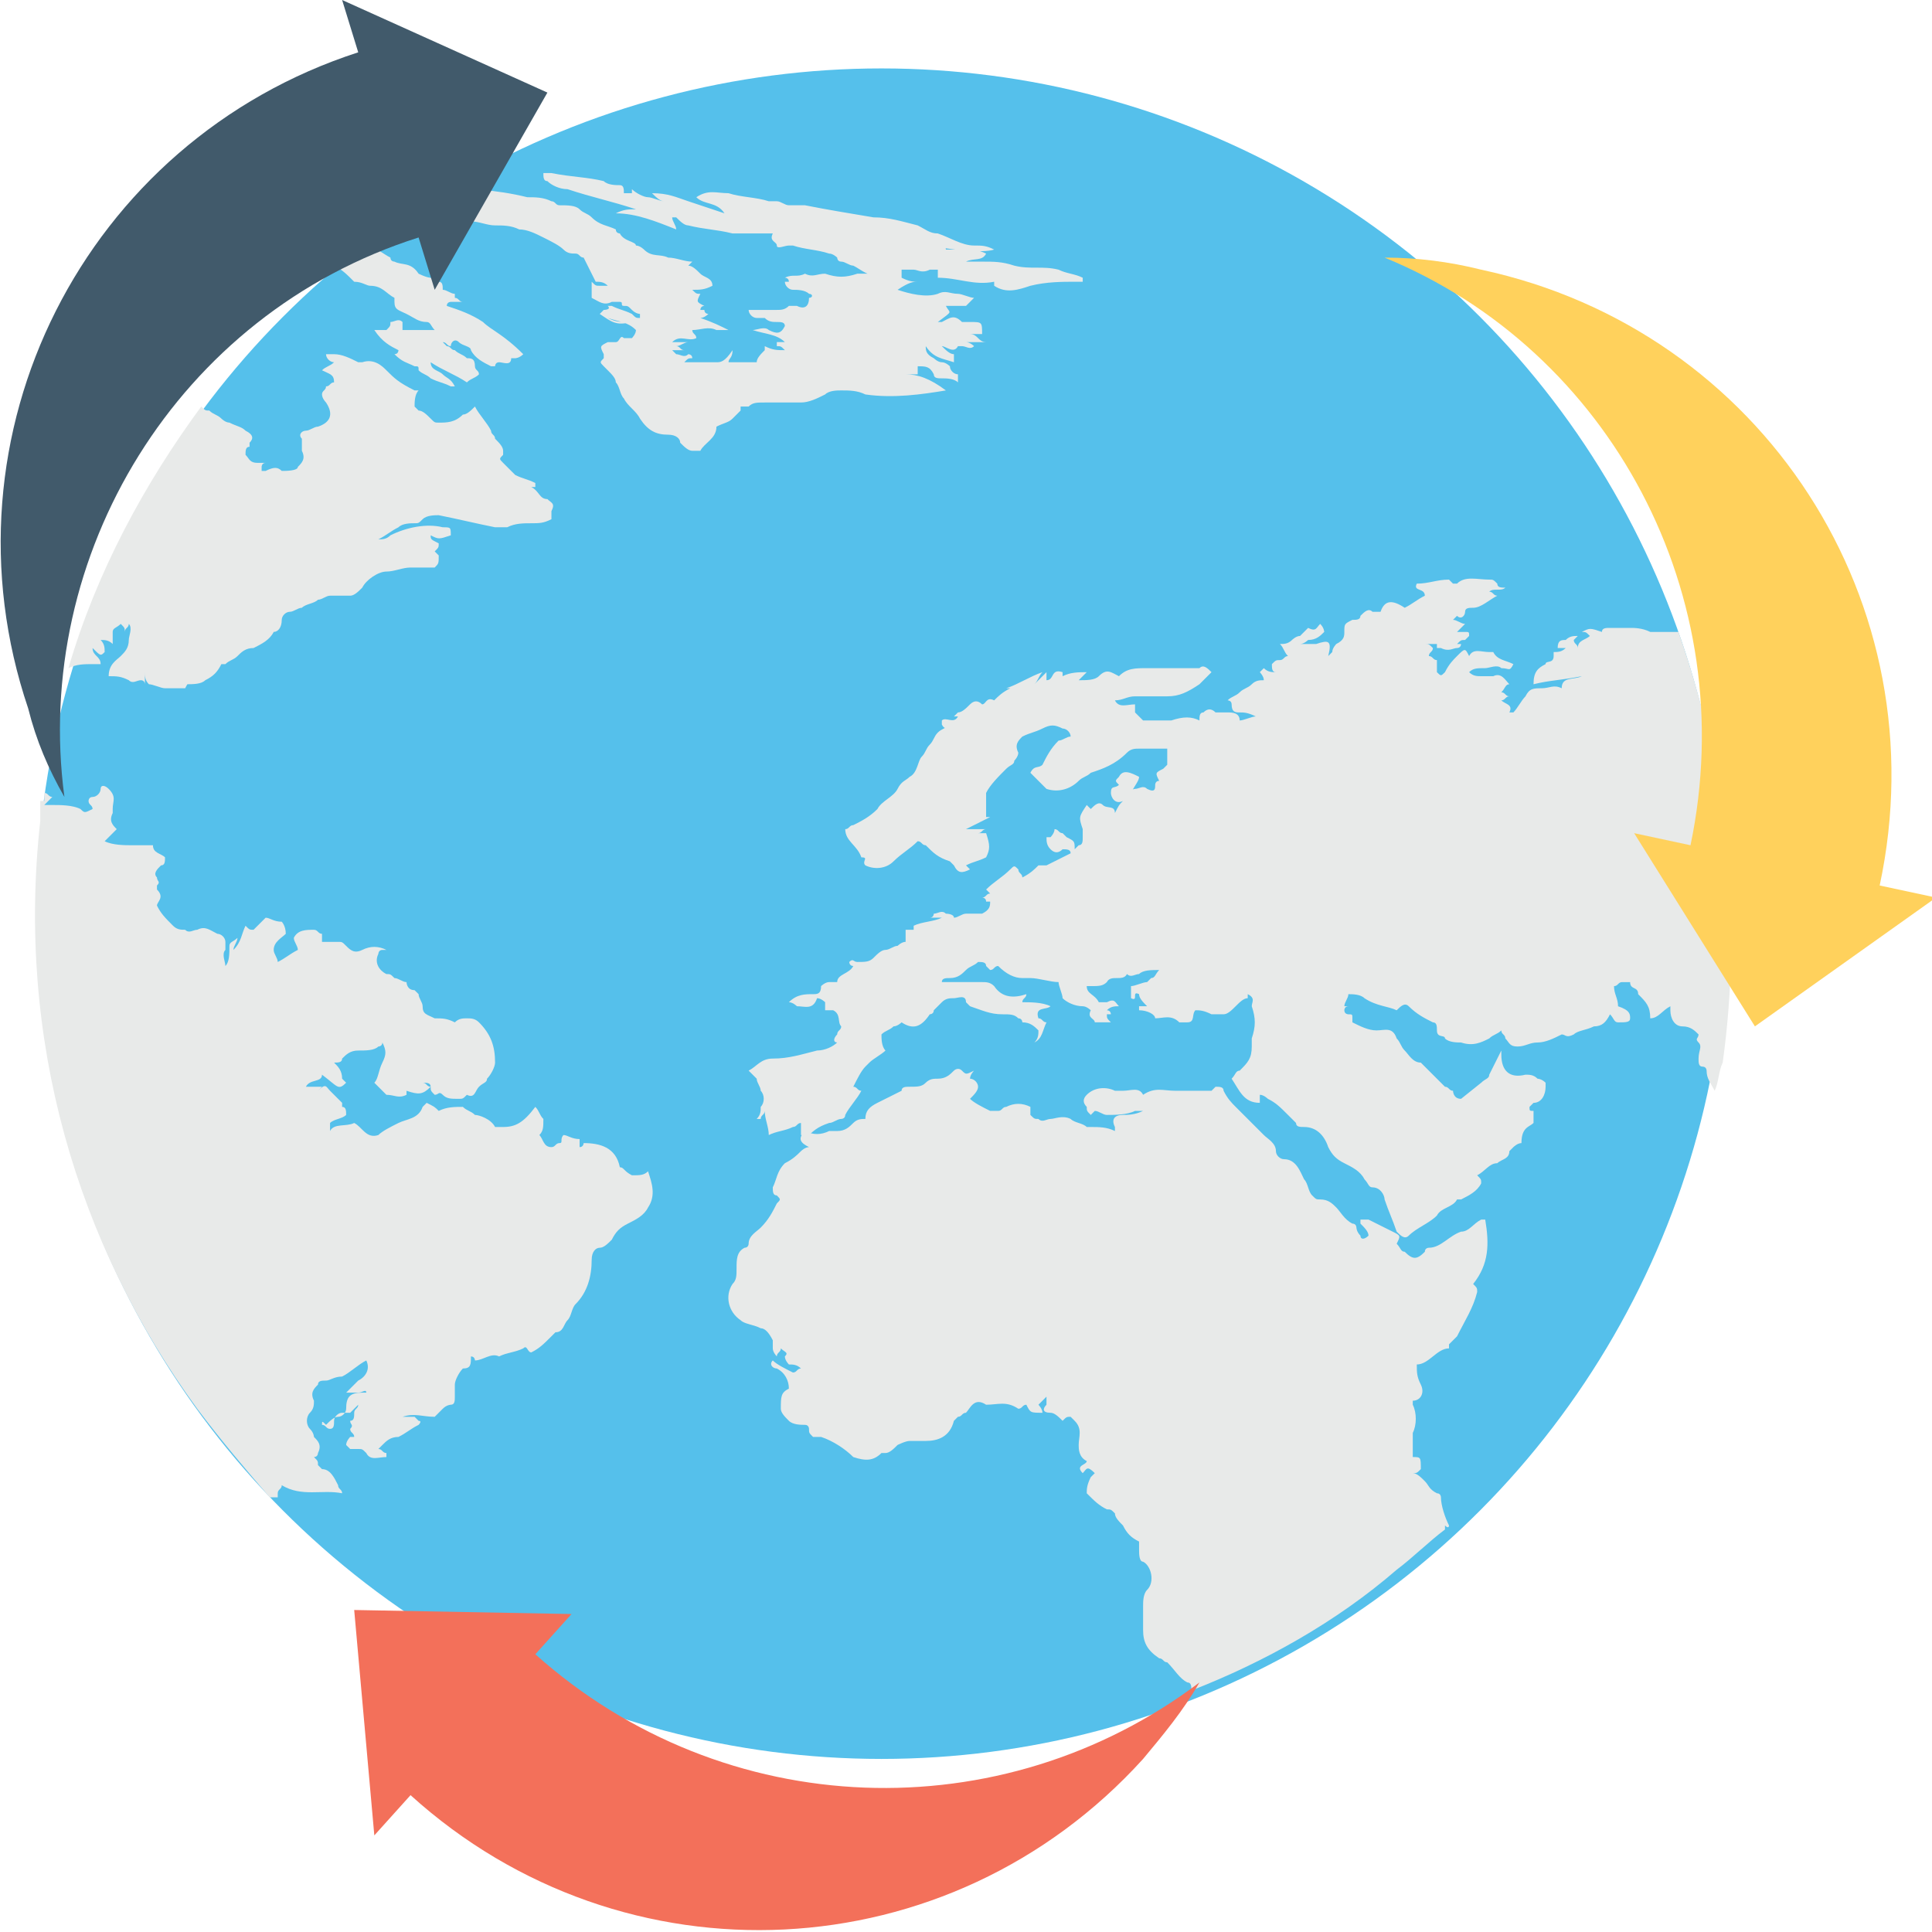 <?xml version="1.0" encoding="utf-8"?>
<!-- Generator: Adobe Illustrator 18.0.0, SVG Export Plug-In . SVG Version: 6.00 Build 0)  -->
<!DOCTYPE svg PUBLIC "-//W3C//DTD SVG 1.1//EN" "http://www.w3.org/Graphics/SVG/1.1/DTD/svg11.dtd">
<svg version="1.1" id="Layer_1" xmlns="http://www.w3.org/2000/svg" xmlns:xlink="http://www.w3.org/1999/xlink" x="0px" y="0px"
	 viewBox="0 0 48 48" enable-background="new 0 0 48 48" xml:space="preserve">
<g>
	<polygon fill="#8AD7F8" points="12.4,17.8 12.4,17.8 12.4,17.8 	"/>
	<polygon fill="#8AD7F8" points="13.2,27.7 13.2,27.7 13.2,27.7 	"/>
	<path fill="#E8EAE9" d="M32.1,15.1c0,0,0.1,0,0.1,0c0.1,0,0.2-0.1,0.2-0.1c0.1-0.1,0.1,0,0.1,0c-0.1,0.1-0.3,0.1-0.4,0.2
		c-0.1,0-0.1,0.1-0.2,0.1c0,0-0.1,0.1-0.1,0.2c0.1,0,0.1,0,0.2,0c0.2,0,0.4-0.1,0.6,0c0.1,0,0.1,0,0.1-0.1c-0.1,0-0.2,0-0.3-0.1
		c0,0,0,0,0.1,0c0.1,0,0.2,0,0.3,0c0,0,0,0,0.1,0c0.1,0,0.2-0.1,0.3-0.1c0,0,0-0.1,0-0.2c0,0,0.1-0.1,0.2-0.1c0,0-0.1,0.1-0.1,0.1
		c0.1,0.1,0.3,0,0.3-0.1c0,0-0.1,0-0.2,0c0.2,0,0.3,0,0.4-0.1c0-0.2,0.1-0.2,0.3-0.1c0,0.1-0.1,0-0.1,0.1c0.1,0,0.2,0,0.2-0.1
		c0.1,0,0.2-0.1,0.2-0.1c0,0,0.1-0.1,0.1-0.1c0.1,0,0.3-0.1,0.4-0.1c0,0,0,0,0,0c-0.1,0.1-0.3,0.2-0.5,0.3c0.2,0,0.3-0.1,0.5,0
		c0.1,0,0.2,0,0.3,0c0,0,0.1,0,0.1,0c-0.2-0.3-0.4-0.6-0.5-0.9c-0.1,0-0.1,0-0.2,0.1c0,0-0.1,0-0.1,0c-0.1,0.1-0.3,0.1-0.4,0.3
		c-0.1,0-0.2,0-0.3,0c-0.1,0.1-0.1,0.1-0.2,0.1c0,0,0.1-0.1,0.1-0.1c-0.1,0-0.1,0-0.1,0l0,0c-0.1,0.1-0.3,0.1-0.4,0.3
		c-0.2-0.1-0.1,0.1-0.2,0.1c0,0,0-0.1-0.1-0.1c-0.1,0-0.1,0.1-0.2,0.1c0,0,0,0,0,0c0,0,0-0.1,0-0.1c-0.1,0-0.2,0-0.2,0
		c0,0,0,0.1,0,0.1c-0.1,0-0.3,0.2-0.3,0.2c0,0-0.1,0-0.1,0.1C32.2,15,32.1,15,32.1,15.1z"/>
	<polygon fill="#8AD7F8" points="21.4,11.2 21.4,11.2 21.4,11.2 	"/>
	<path fill="#8AD7F8" d="M12.4,10.4C12.4,10.4,12.4,10.4,12.4,10.4c-0.1,0-0.2,0-0.3,0c0.4-0.1,0.7-0.1,1.1-0.2c-0.1,0-0.2,0-0.3,0
		c0,0-0.1,0-0.1,0c-0.2-0.1-0.3-0.1-0.5-0.1c-0.2,0.1-0.4,0.3-0.6,0.5c0,0,0,0,0.1,0C12,10.5,12.2,10.5,12.4,10.4z"/>
	<path fill="#8AD7F8" d="M10.1,12.1C10.1,12.1,10.1,12.2,10.1,12.1C10.1,12.2,10.1,12.2,10.1,12.1C10.1,12.1,10.1,12.1,10.1,12.1z"
		/>
	<g>
		<circle fill="#55C0EB" cx="21.9" cy="22.7" r="21"/>
		<g>
			<path fill="#E8EAE9" d="M15.7,29.2c0,0,0-0.1,0-0.1C15.7,29.1,15.7,29.2,15.7,29.2c-0.2-0.1-0.2-0.2-0.3-0.2
				c-0.1-0.5-0.5-0.6-0.9-0.6c0,0,0,0.1-0.1,0.1c0-0.1,0-0.1,0-0.2c-0.2,0-0.3-0.1-0.4-0.1c-0.1,0.1,0,0.2-0.1,0.2
				c-0.1,0-0.1,0.1-0.2,0.1c-0.2,0-0.2-0.2-0.3-0.3c0.1-0.1,0.1-0.2,0.1-0.4c-0.1-0.1-0.1-0.2-0.2-0.3C13,27.9,12.8,28,12.5,28
				c-0.1,0-0.1,0-0.2,0c-0.1-0.2-0.4-0.3-0.5-0.3c-0.1-0.1-0.2-0.1-0.3-0.2c-0.2,0-0.4,0-0.6,0.1c-0.1-0.1-0.1-0.1-0.3-0.2
				c0,0-0.1,0.1-0.1,0.1c-0.1,0.3-0.4,0.3-0.6,0.4c-0.2,0.1-0.4,0.2-0.5,0.3C9.1,28.3,9,28,8.8,27.9c-0.2,0.1-0.5,0-0.6,0.2
				c0-0.1,0-0.1,0-0.2c0.1-0.1,0.3-0.1,0.4-0.2c0-0.1,0-0.2-0.1-0.2c0,0,0,0,0-0.1c-0.1-0.1-0.2-0.2-0.3-0.3c-0.1-0.1-0.1-0.2-0.3,0
				C8,27,8,27,8,27c-0.1,0-0.2,0-0.4,0C7.7,26.8,8,26.9,8,26.7c0.4,0.3,0.4,0.4,0.6,0.2c0,0-0.1-0.1-0.1-0.1c0-0.2-0.1-0.3-0.2-0.4
				c0.1,0,0.2,0,0.2-0.1c0.1-0.1,0.2-0.2,0.4-0.2c0.2,0,0.4,0,0.5-0.1c0,0,0.1,0,0.1-0.1c0.1,0.2,0.1,0.3,0,0.5
				c-0.1,0.2-0.1,0.4-0.2,0.5c0.1,0.1,0.1,0.1,0.2,0.2c0,0,0.1,0.1,0.1,0.1c0.2,0,0.3,0.1,0.5,0c0-0.1,0-0.1,0-0.1
				c0.3,0.1,0.4,0.1,0.6-0.1c-0.1,0-0.1-0.1-0.2-0.1c0,0,0,0,0,0c0.1,0,0.2,0,0.2,0.1c0,0.1,0,0.1,0.1,0.2c0.1,0,0.1-0.1,0.2,0
				c0.1,0.1,0.2,0.1,0.4,0.1c0.1,0,0.1,0,0.2-0.1c0.2,0.1,0.2-0.1,0.3-0.2c0.1-0.1,0.2-0.1,0.2-0.2c0.1-0.1,0.2-0.3,0.2-0.4
				c0-0.4-0.1-0.7-0.4-1c-0.1-0.1-0.2-0.1-0.3-0.1c-0.1,0-0.2,0-0.3,0.1c-0.2-0.1-0.3-0.1-0.5-0.1c-0.2-0.1-0.3-0.1-0.3-0.3
				c0-0.1-0.1-0.2-0.1-0.3c0,0-0.1-0.1-0.1-0.1c-0.2,0-0.2-0.2-0.2-0.2c-0.1,0-0.2-0.1-0.3-0.1c-0.1-0.1-0.1-0.1-0.2-0.1
				c-0.2-0.1-0.3-0.3-0.2-0.5c0,0,0-0.1,0.1-0.1c0,0,0.1,0,0.1,0c-0.2-0.1-0.4-0.1-0.6,0c-0.2,0.1-0.3,0-0.4-0.1
				c-0.1-0.1-0.1-0.1-0.2-0.1c-0.1,0-0.3,0-0.4,0c0-0.1,0-0.1,0-0.2c-0.1,0-0.1-0.1-0.2-0.1c-0.2,0-0.4,0-0.5,0.2
				c0,0.1,0.1,0.2,0.1,0.3c-0.2,0.1-0.3,0.2-0.5,0.3c0-0.1-0.1-0.2-0.1-0.3c0-0.2,0.2-0.3,0.3-0.4C7.1,23,7,22.9,7,22.9
				c-0.2,0-0.3-0.1-0.4-0.1c-0.1,0.1-0.2,0.2-0.3,0.3c-0.1,0-0.1,0-0.2-0.1l0,0C6,23.2,6,23.4,5.8,23.6c0-0.1,0.1-0.2,0.1-0.3
				c-0.1,0.1-0.2,0.1-0.2,0.2c0,0.2,0,0.4-0.1,0.5c0-0.1-0.1-0.3,0-0.4c0,0,0-0.1,0-0.2c0-0.1-0.1-0.2-0.2-0.2
				c-0.2-0.1-0.3-0.2-0.5-0.1c-0.1,0-0.2,0.1-0.3,0c-0.1,0-0.2,0-0.3-0.1c-0.2-0.2-0.3-0.3-0.4-0.5c0-0.1,0.2-0.2,0-0.4
				c0,0,0-0.1,0-0.1c0.1-0.1,0-0.1,0-0.2c-0.1-0.1,0-0.2,0.1-0.3c0.1,0,0.1-0.1,0.1-0.2C4,21.2,3.8,21.2,3.8,21c0,0-0.1,0-0.1,0
				c-0.1,0-0.2,0-0.4,0c-0.2,0-0.5,0-0.7-0.1c0.1-0.1,0.2-0.2,0.3-0.3c-0.1-0.1-0.2-0.2-0.1-0.4c0,0,0-0.1,0-0.1
				c0-0.2,0.1-0.3-0.1-0.5c-0.1-0.1-0.2-0.1-0.2,0c0,0.1-0.1,0.2-0.2,0.2c-0.1,0-0.1,0.1-0.1,0.1c0,0.1,0.1,0.1,0.1,0.2
				c-0.2,0.1-0.2,0.1-0.3,0c-0.2-0.1-0.5-0.1-0.7-0.1c0,0-0.1,0-0.2,0c0.1-0.1,0.1-0.1,0.2-0.2c-0.1,0-0.1-0.1-0.2-0.1
				c0,0.1,0,0.1,0,0.2c0,0,0,0-0.1,0C1,20,1,20.2,1,20.4C0.4,25.8,1.9,30.9,4.9,35c0.6,0.8,1.2,1.5,1.8,2.2c0,0,0,0,0,0
				c0.1,0,0.1,0,0.2,0c0,0,0-0.1,0-0.1c0-0.1,0.1-0.1,0.1-0.2c0.5,0.3,1,0.1,1.5,0.2c0-0.1-0.1-0.1-0.1-0.2
				c-0.1-0.2-0.2-0.4-0.4-0.4c0,0-0.1-0.1-0.1-0.1c0-0.1,0-0.1-0.1-0.2c0.1,0,0.1-0.1,0.1-0.1c0.1-0.2,0-0.3-0.1-0.4
				c0,0,0-0.1-0.1-0.2c-0.1-0.1-0.1-0.3,0-0.4c0.1-0.1,0.1-0.2,0.1-0.3c-0.1-0.2,0-0.3,0.1-0.4c0-0.1,0.1-0.1,0.2-0.1
				c0.1,0,0.2-0.1,0.4-0.1c0.2-0.1,0.4-0.3,0.6-0.4c0.1,0.2,0,0.4-0.2,0.5c-0.1,0.1-0.2,0.2-0.3,0.3c0,0,0,0,0,0c0.1,0,0.2,0,0.3,0
				c0.1,0,0.2-0.1,0.2,0c0,0,0,0,0,0c0,0-0.1,0-0.1,0c-0.3,0-0.4,0.1-0.4,0.4c0,0.1-0.1,0.2-0.2,0.2c-0.1,0-0.2,0.1-0.3,0.2
				C8,35.3,8,35.3,8,35.4c0.1,0,0.1,0.1,0.2,0.1c0.1,0,0.1-0.1,0.1-0.2c0-0.1,0.1-0.2,0.2-0.2c0.1,0,0.1,0,0.2,0
				c0.1-0.1,0.1-0.1,0.2-0.2c0,0.1-0.1,0.1-0.1,0.2c0,0.1,0,0.2-0.1,0.2c0,0.1,0.1,0.1,0,0.2c0,0.1,0.1,0.1,0.1,0.2c0,0-0.1,0-0.1,0
				c0,0-0.1,0.1-0.1,0.2c0,0,0.1,0.1,0.1,0.1c0.1,0,0.2,0,0.2,0c0.1,0,0.1,0,0.2,0.1c0.1,0.2,0.3,0.1,0.5,0.1c0,0,0,0,0-0.1
				c-0.1,0-0.1-0.1-0.2-0.1c0.1-0.1,0.1-0.1,0.1-0.1c0.1-0.1,0.2-0.2,0.4-0.2c0.2-0.1,0.3-0.2,0.5-0.3c0,0,0.1-0.1,0-0.1
				c0,0-0.1-0.1-0.1-0.1c-0.1,0-0.2,0-0.3,0c0.3-0.1,0.5,0,0.8,0C10.9,35.1,11,35,11,35c0.1-0.1,0.2-0.1,0.2-0.1
				c0.1,0,0.1-0.1,0.1-0.2c0-0.1,0-0.2,0-0.3c0-0.1,0.1-0.3,0.2-0.4c0.2,0,0.2-0.1,0.2-0.3c0.1,0,0.1,0.1,0.1,0.1
				c0.2,0,0.4-0.2,0.6-0.1c0.2-0.1,0.4-0.1,0.6-0.2c0.1-0.1,0.1,0.1,0.2,0.1c0.2-0.1,0.3-0.2,0.5-0.4c0,0,0.1-0.1,0.1-0.1
				c0.2,0,0.2-0.2,0.3-0.3c0.1-0.1,0.1-0.3,0.2-0.4c0.3-0.3,0.4-0.7,0.4-1.1c0-0.2,0.1-0.3,0.2-0.3c0.1,0,0.2-0.1,0.3-0.2
				c0.1-0.2,0.2-0.3,0.4-0.4c0.2-0.1,0.4-0.2,0.5-0.4c0.2-0.3,0.1-0.6,0-0.9C16,29.2,15.9,29.2,15.7,29.2z"/>
			<path fill="#E8EAE9" d="M2.5,16.5c0-0.2-0.2-0.2-0.2-0.4c0.2,0.2,0.2,0.2,0.3,0.1c0-0.1,0-0.2-0.1-0.3c0.1,0,0.2,0,0.3,0.1
				c0-0.1,0-0.2,0-0.3c0-0.1,0.1-0.1,0.2-0.2c0.1,0.1,0.1,0.1,0.1,0.2c0-0.1,0.1-0.1,0.1-0.2c0.1,0.1,0,0.3,0,0.4
				c0,0.2-0.1,0.3-0.2,0.4c-0.1,0.1-0.3,0.2-0.3,0.5c0.2,0,0.3,0,0.5,0.1c0.1,0.1,0.2,0,0.3,0c0.1,0,0.1,0.1,0.1,0.1
				c0-0.1,0-0.2,0-0.3c0,0,0,0,0,0c0,0.1,0,0.2,0.1,0.3c0.1,0,0.3,0.1,0.4,0.1c0.2,0,0.3,0,0.5,0c0,0,0,0,0,0
				C4.7,16.9,4.7,17,4.6,17c0,0,0,0,0,0c0.2,0,0.4,0,0.5-0.1c0.2-0.1,0.3-0.2,0.4-0.4c0,0,0.1,0,0.1,0c0.1-0.1,0.2-0.1,0.3-0.2
				c0.1-0.1,0.2-0.2,0.4-0.2c0.2-0.1,0.4-0.2,0.5-0.4C6.9,15.7,7,15.6,7,15.4c0-0.1,0.1-0.2,0.2-0.2c0.1,0,0.2-0.1,0.3-0.1
				c0.1-0.1,0.3-0.1,0.4-0.2c0.1,0,0.2-0.1,0.3-0.1c0.1,0,0.3,0,0.5,0c0.1,0,0.2-0.1,0.3-0.2c0.1-0.2,0.4-0.4,0.6-0.4
				c0.2,0,0.4-0.1,0.6-0.1c0,0,0.1,0,0.1,0c0.2,0,0.4,0,0.5,0c0.1-0.1,0.1-0.1,0.1-0.3c0,0-0.1-0.1-0.1-0.1c0,0,0,0,0,0
				c0.1-0.1,0.1-0.1,0.1-0.2c-0.2-0.1-0.2-0.1-0.2-0.2c0.2,0.1,0.2,0.1,0.5,0c0-0.2,0-0.2-0.2-0.2c-0.4-0.1-0.9,0-1.3,0.2
				c-0.1,0.1-0.2,0.1-0.3,0.1c0.2-0.1,0.3-0.2,0.5-0.3c0.1-0.1,0.3-0.1,0.4-0.1c0.1,0,0.1,0,0.2-0.1c0.1-0.1,0.3-0.1,0.4-0.1
				c0.5,0.1,0.9,0.2,1.4,0.3c0.1,0,0.2,0,0.3,0c0.2-0.1,0.4-0.1,0.6-0.1c0.2,0,0.3,0,0.5-0.1c0-0.1,0-0.2,0-0.2
				c0.1-0.2,0-0.2-0.1-0.3c-0.2,0-0.2-0.2-0.4-0.3c0,0,0.1,0,0.1,0c0,0,0-0.1,0-0.1c-0.2-0.1-0.3-0.1-0.5-0.2c0,0-0.1-0.1-0.1-0.1
				c-0.1-0.1-0.1-0.1-0.2-0.2c-0.1-0.1-0.1-0.1,0-0.2c0,0,0-0.1,0-0.1c0-0.1-0.1-0.2-0.2-0.3c0-0.1-0.1-0.1-0.1-0.2
				c-0.1-0.2-0.3-0.4-0.4-0.6c-0.1,0.1-0.2,0.2-0.3,0.2c-0.2,0.2-0.4,0.2-0.6,0.2c-0.1,0-0.1,0-0.2-0.1c-0.1-0.1-0.2-0.2-0.3-0.2
				c0,0-0.1-0.1-0.1-0.1c0-0.1,0-0.3,0.1-0.4c0,0,0,0-0.1,0C9.9,9.5,9.8,9.4,9.6,9.2C9.5,9.1,9.3,8.9,9,9c0,0-0.1,0-0.1,0
				C8.7,8.9,8.5,8.8,8.3,8.8c-0.1,0-0.2,0-0.2,0C8.1,8.9,8.2,9,8.3,9C8.2,9.1,8.1,9.1,8,9.2c0.2,0.1,0.3,0.1,0.3,0.3
				c-0.1,0-0.1,0.1-0.2,0.1C8.1,9.7,8,9.7,8,9.8C8,9.9,8.1,10,8.1,10c0.2,0.3,0.1,0.5-0.2,0.6c-0.1,0-0.2,0.1-0.3,0.1
				c-0.1,0-0.2,0.1-0.1,0.2c0,0.1,0,0.1,0,0.2c0,0,0,0.1,0,0.1c0.1,0.2,0,0.3-0.1,0.4c0,0.1-0.3,0.1-0.4,0.1c-0.1-0.1-0.2-0.1-0.4,0
				c0,0-0.1,0-0.1,0c0,0,0-0.1,0-0.1c0,0,0-0.1,0.1-0.1c-0.1,0-0.1,0-0.2,0c-0.2,0-0.2-0.1-0.3-0.2c0-0.1,0-0.2,0.1-0.2
				c0,0,0,0,0-0.1c0.1-0.1,0.1-0.2-0.1-0.3c-0.1-0.1-0.2-0.1-0.4-0.2c-0.1,0-0.2-0.1-0.2-0.1c-0.1-0.1-0.2-0.1-0.3-0.2
				c-0.1,0-0.1,0-0.2-0.1c-1.4,1.9-2.6,4.1-3.3,6.5c0.2-0.1,0.4-0.1,0.6-0.1C2.4,16.5,2.4,16.5,2.5,16.5z"/>
			<path fill="#E8EAE9" d="M41.7,15.7c-0.1,0-0.1,0-0.2,0c-0.1,0-0.3,0-0.5,0c-0.2-0.1-0.4-0.1-0.5-0.1c-0.2,0-0.3,0-0.5,0
				c-0.1,0-0.2,0-0.2,0.1c-0.3-0.1-0.3-0.1-0.5,0c0.1,0,0.1,0,0.2,0.1c-0.1,0.1-0.3,0.1-0.3,0.3c0,0,0,0,0,0c0-0.1-0.1-0.1-0.1-0.2
				c0,0,0.1-0.1,0.1-0.1c-0.1,0-0.2,0-0.3,0.1c-0.1,0-0.2,0-0.2,0.2c0.1,0,0.1,0,0.2,0c-0.1,0.1-0.2,0.1-0.3,0.1c0,0,0,0,0,0.1
				c0,0.2-0.2,0.1-0.2,0.2c-0.2,0.1-0.3,0.2-0.3,0.5c0.4-0.1,0.7-0.1,1.2-0.2c-0.2,0.1-0.5,0-0.5,0.3c-0.2-0.1-0.3,0-0.5,0
				c-0.2,0-0.3,0-0.4,0.2c-0.1,0.1-0.2,0.3-0.3,0.4c0,0,0,0-0.1,0c0.1-0.2-0.1-0.2-0.2-0.3c0.1,0,0.1-0.1,0.2-0.1
				c-0.1,0-0.1-0.1-0.2-0.1c0.1-0.1,0.1-0.2,0.2-0.2c-0.1-0.1-0.2-0.3-0.4-0.2c-0.1,0-0.2,0-0.3,0c-0.1,0-0.2,0-0.3-0.1
				c0.1-0.1,0.2-0.1,0.4-0.1c0.1,0,0.3-0.1,0.4,0c0.2,0,0.2,0.1,0.3-0.1c-0.2-0.1-0.4-0.1-0.5-0.3c0,0-0.1,0-0.1,0
				c-0.2,0-0.4-0.1-0.5,0.1c0,0,0,0,0,0c0,0,0,0,0,0c-0.1-0.2-0.1-0.2-0.3,0c-0.1,0.1-0.2,0.2-0.3,0.4c-0.1,0.1-0.1,0.1-0.2,0
				c0-0.1,0-0.2,0-0.3c-0.1,0-0.1-0.1-0.2-0.1c0-0.1,0.1-0.1,0.1-0.2c-0.1-0.1-0.1-0.1-0.2-0.1c0,0,0,0,0,0c0.1,0,0.2,0,0.3,0
				c0,0.1,0,0.1,0,0.1l0,0c0,0,0.1,0,0.1,0c0.2,0.1,0.3,0,0.4,0c0.1,0,0.1-0.1,0.1-0.1c0,0-0.1,0-0.1,0c0.1-0.1,0.1-0.1,0.2-0.1
				c0,0,0.1-0.1,0.1-0.1c0-0.1,0-0.1-0.1-0.1c-0.1,0-0.1,0-0.2,0c0.1-0.1,0.1-0.1,0.2-0.2c-0.1,0-0.2-0.1-0.3-0.1
				c0,0,0.1-0.1,0.1-0.1c0.1,0.1,0.2,0,0.2-0.1c0-0.1,0.1-0.1,0.2-0.1c0.2,0,0.4-0.2,0.6-0.3c-0.1,0-0.1-0.1-0.2-0.1
				c0.1-0.1,0.3,0,0.4-0.1c-0.1,0-0.2,0-0.2-0.1c-0.1-0.1-0.1-0.1-0.2-0.1c-0.3,0-0.6-0.1-0.8,0.1c0,0,0,0-0.1,0
				c0,0-0.1-0.1-0.1-0.1c-0.3,0-0.5,0.1-0.8,0.1c-0.1,0.2,0.2,0.1,0.2,0.3c-0.2,0.1-0.3,0.2-0.5,0.3c-0.3-0.2-0.5-0.2-0.6,0.1
				c0,0-0.1,0-0.1,0c0,0-0.1,0-0.1,0c-0.1-0.1-0.2,0-0.3,0.1c0,0.1-0.1,0.1-0.2,0.1c-0.2,0.1-0.2,0.1-0.2,0.3c0,0.1,0,0.2-0.2,0.3
				c0,0-0.1,0.1-0.1,0.2c0,0-0.1,0.1-0.1,0.1c0.1-0.4,0-0.4-0.3-0.3c-0.1,0-0.2,0-0.4,0c0.1,0,0.2-0.1,0.2-0.1
				c0.2,0,0.3-0.1,0.4-0.2c0,0,0-0.1-0.1-0.2c-0.1,0.1-0.1,0.2-0.3,0.1c0,0-0.1,0.1-0.1,0.1c0,0-0.1,0.1-0.1,0.1
				c-0.1,0-0.2,0.1-0.2,0.1c-0.1,0.1-0.2,0.1-0.3,0.1c0.1,0.1,0.1,0.2,0.2,0.3c-0.1,0-0.1,0.1-0.2,0.1c-0.1,0-0.1,0-0.2,0.1
				c0,0.1,0,0.2,0.1,0.2c-0.1,0-0.2,0-0.3-0.1l0,0c0,0-0.1,0.1-0.1,0.1c0,0,0.1,0.1,0.1,0.2c-0.1,0-0.2,0-0.3,0.1
				c-0.1,0.1-0.2,0.1-0.3,0.2c-0.1,0.1-0.2,0.1-0.3,0.2c0,0,0.1,0,0.1,0.1c0,0.2,0.1,0.2,0.2,0.2c0.1,0,0.2,0,0.4,0.1c0,0,0,0,0,0
				c-0.1,0-0.3,0.1-0.4,0.1c0-0.2-0.2-0.2-0.3-0.2c-0.1,0-0.2,0-0.3,0c-0.1-0.1-0.2-0.1-0.3,0c-0.1,0-0.1,0.1-0.1,0.2
				c-0.2-0.1-0.4-0.1-0.7,0c-0.2,0-0.4,0-0.6,0c0,0-0.1,0-0.1,0c-0.1-0.1-0.1-0.1-0.2-0.2c0-0.1,0-0.1,0-0.2c-0.2,0-0.4,0.1-0.5-0.1
				c0.2,0,0.3-0.1,0.5-0.1c0.3,0,0.5,0,0.8,0c0.3,0,0.5-0.1,0.8-0.3c0.1-0.1,0.2-0.2,0.3-0.3c-0.1-0.1-0.2-0.2-0.3-0.1
				c-0.1,0-0.3,0-0.4,0c-0.3,0-0.6,0-0.9,0c-0.3,0-0.5,0-0.7,0.2c-0.2-0.1-0.3-0.2-0.5,0c-0.1,0.1-0.3,0.1-0.5,0.1c0,0,0,0,0,0
				c0.1-0.1,0.1-0.1,0.2-0.2c0,0,0,0,0,0c-0.2,0-0.4,0-0.6,0.1c0,0,0-0.1,0-0.1c-0.3-0.1-0.2,0.2-0.4,0.2c0,0,0,0,0-0.1
				c0,0,0,0,0-0.1c-0.1,0.1-0.2,0.2-0.3,0.3c0,0,0,0,0,0c0.1-0.1,0.1-0.2,0.2-0.3c-0.3,0.1-0.6,0.3-0.9,0.4c0,0,0,0,0.1,0
				c-0.2,0.1-0.3,0.2-0.4,0.3c-0.2-0.1-0.2,0.1-0.3,0.1c-0.1-0.1-0.2-0.1-0.3,0c-0.1,0.1-0.2,0.2-0.3,0.2c0,0-0.1,0.1-0.1,0.1
				c0,0,0.1,0,0.1,0c-0.1,0.2-0.3,0-0.4,0.1c0,0,0,0.1,0,0.1l0,0c0.1,0.2,0.2,0,0.2,0c-0.1,0.1-0.2,0.1-0.3,0.2
				c-0.1,0.1-0.1,0.2-0.2,0.3c-0.1,0.1-0.1,0.2-0.2,0.3c-0.1,0.1-0.1,0.4-0.3,0.5c-0.1,0.1-0.2,0.1-0.3,0.3
				c-0.1,0.2-0.4,0.3-0.5,0.5c-0.2,0.2-0.4,0.3-0.6,0.4c-0.1,0-0.1,0.1-0.2,0.1c0,0.3,0.3,0.4,0.4,0.7c0.2,0,0,0.1,0.1,0.2
				c0.2,0.1,0.5,0.1,0.7-0.1c0.2-0.2,0.4-0.3,0.6-0.5c0.1,0,0.1,0.1,0.2,0.1c0.2,0.2,0.3,0.3,0.6,0.4c0,0,0.1,0.1,0.1,0.1
				c0.1,0.2,0.2,0.2,0.4,0.1c0,0-0.1-0.1-0.1-0.1c0.2-0.1,0.3-0.1,0.5-0.2c0.1-0.2,0.1-0.3,0-0.6c0,0-0.1,0-0.2,0
				c0.1,0,0.1-0.1,0.2-0.1c-0.2,0-0.3,0-0.5,0c0.2-0.1,0.4-0.2,0.6-0.3c-0.1,0-0.1,0-0.1,0c0-0.1,0-0.2,0-0.3c0-0.1,0-0.2,0-0.3
				c0.1-0.2,0.3-0.4,0.5-0.6c0.1-0.1,0.2-0.1,0.2-0.2c0,0,0.1-0.1,0.1-0.2c-0.1-0.2,0-0.3,0.1-0.4c0.2-0.1,0.3-0.1,0.5-0.2
				c0.2-0.1,0.3-0.1,0.5,0c0.1,0,0.2,0.1,0.2,0.2c-0.1,0-0.2,0.1-0.3,0.1c-0.2,0.2-0.3,0.4-0.4,0.6c-0.1,0.1-0.2,0-0.3,0.2
				c0.1,0.1,0.1,0.1,0.2,0.2c0.1,0.1,0.1,0.1,0.2,0.2c0.3,0.1,0.6,0,0.8-0.2c0.1-0.1,0.2-0.1,0.3-0.2c0.3-0.1,0.6-0.2,0.9-0.5
				c0.1-0.1,0.2-0.1,0.3-0.1c0.2,0,0.5,0,0.7,0c0,0.1,0,0.2,0,0.4c0,0-0.1,0.1-0.1,0.1c-0.2,0.1-0.2,0.1-0.1,0.3
				c-0.1,0-0.1,0.1-0.1,0.1c0,0.1,0,0.2-0.2,0.1c-0.1-0.1-0.2,0-0.3,0c0,0-0.1,0-0.1,0.1c0.1-0.2,0.2-0.3,0.2-0.4
				c-0.2-0.1-0.4-0.2-0.5,0c-0.1,0.1-0.1,0.1,0,0.2c-0.1,0.1-0.2,0-0.2,0.2c0,0.1,0.1,0.3,0.3,0.2c-0.1,0.1-0.1,0.1-0.2,0.3
				c0-0.2-0.2-0.1-0.3-0.2c-0.1-0.1-0.2,0-0.3,0.1c0,0-0.1-0.1-0.1-0.1c-0.2,0.3-0.2,0.3-0.1,0.6c0,0.1,0,0.1,0,0.2
				c0,0.1,0,0.2-0.1,0.2c0,0-0.1,0.1-0.1,0.1c0-0.2,0-0.2-0.2-0.3c0,0-0.1-0.1-0.1-0.1c-0.1,0-0.1-0.1-0.2-0.1
				c0,0.1-0.1,0.2-0.1,0.2c0,0-0.1,0-0.1,0c0,0.1,0,0.2,0.1,0.3c0.1,0.1,0.2,0.1,0.3,0c0.1,0,0.2,0,0.2,0.1
				c-0.2,0.1-0.4,0.2-0.6,0.3c-0.1,0-0.1,0-0.2,0c-0.1,0.1-0.2,0.2-0.4,0.3c0-0.1-0.1-0.1-0.1-0.2c-0.1-0.1-0.1-0.1-0.2,0
				c-0.2,0.2-0.4,0.3-0.6,0.5c0,0,0.1,0.1,0.1,0.1c-0.1,0-0.1,0.1-0.2,0.1c0,0,0.1,0,0.1,0.1c0,0,0.1,0,0.1,0c0,0.1,0,0.2-0.2,0.3
				c0,0-0.1,0-0.2,0c-0.1,0-0.1,0-0.2,0c-0.1,0-0.2,0.1-0.3,0.1c0-0.1-0.2-0.1-0.2-0.1c-0.1-0.1-0.2,0-0.3,0c0,0,0,0.1-0.1,0.1
				c0.1,0,0.2,0,0.3,0c0,0,0,0,0,0c-0.2,0.1-0.5,0.1-0.7,0.2c0,0,0,0.1,0,0.1c-0.1,0-0.1,0-0.2,0c0,0.1,0,0.2,0,0.3
				c-0.1,0-0.2,0.1-0.2,0.1c-0.1,0-0.2,0.1-0.3,0.1c-0.1,0-0.2,0.1-0.3,0.2c-0.1,0.1-0.2,0.1-0.4,0.1c-0.1,0-0.1-0.1-0.2,0
				c0,0,0,0.1,0.1,0.1c-0.1,0.2-0.4,0.2-0.4,0.4c-0.1,0-0.1,0-0.2,0c-0.1,0-0.2,0.1-0.2,0.1c0,0.2-0.1,0.2-0.2,0.2
				c-0.2,0-0.4,0-0.6,0.2c0.1,0,0.2,0.1,0.2,0.1c0.2,0,0.4,0.1,0.5-0.2c0.1,0,0.2,0.1,0.2,0.1c0,0.1,0,0.1,0,0.2c0.1,0,0.2,0,0.2,0
				c0.2,0.1,0.1,0.3,0.2,0.4c0,0.1-0.1,0.1-0.1,0.2c-0.1,0.1-0.1,0.2,0,0.2c-0.1,0.1-0.3,0.2-0.5,0.2c-0.4,0.1-0.7,0.2-1.1,0.2
				c-0.3,0-0.4,0.2-0.6,0.3c0.1,0.1,0.1,0.1,0.2,0.2c0,0.1,0.1,0.2,0.1,0.3c0.1,0.1,0.1,0.3,0,0.4c0,0.1,0,0.2-0.1,0.3
				c0,0,0,0,0.1,0c0-0.1,0.1-0.1,0.1-0.2c0,0.2,0.1,0.4,0.1,0.6c0.2-0.1,0.4-0.1,0.6-0.2c0.1,0,0.1-0.1,0.2-0.1c0,0.1,0,0.2,0,0.3
				c0,0,0.1,0,0.1,0.1c0.2-0.2,0.3-0.3,0.6-0.4c0.1,0,0.2-0.1,0.3-0.1c0,0,0.1,0,0.1-0.1c0.1-0.2,0.3-0.4,0.4-0.6
				c-0.1,0-0.1-0.1-0.2-0.1c0.1-0.2,0.2-0.4,0.3-0.5c0,0,0.1-0.1,0.1-0.1c0.1-0.1,0.3-0.2,0.4-0.3c-0.1-0.1-0.1-0.3-0.1-0.4
				c0.1-0.1,0.2-0.1,0.3-0.2c0.1,0,0.2-0.1,0.2-0.1c0.3,0.2,0.5,0.1,0.7-0.2c0,0,0.1,0,0.1-0.1c0.1-0.1,0.1-0.1,0.2-0.2
				c0.1-0.1,0.2-0.1,0.3-0.1c0.1,0,0.3-0.1,0.3,0.1c0,0,0.1,0.1,0.1,0.1c0.3,0.1,0.5,0.2,0.8,0.2c0.2,0,0.3,0,0.4,0.1
				c0.1,0,0.1,0.1,0.1,0.1c0.2,0,0.3,0.1,0.4,0.2c0,0.1,0,0.2-0.1,0.3c0.2-0.1,0.2-0.3,0.3-0.5c-0.1,0-0.1-0.1-0.2-0.1
				c-0.1-0.3,0.2-0.2,0.3-0.3c-0.2-0.1-0.5-0.1-0.7-0.1c0-0.1,0.1-0.1,0.1-0.2c-0.3,0.1-0.6,0.1-0.8-0.2c-0.1-0.1-0.2-0.1-0.3-0.1
				c-0.2,0-0.4,0-0.6,0c-0.1,0-0.3,0-0.4,0c0-0.1,0.1-0.1,0.2-0.1c0.2,0,0.3-0.1,0.4-0.2c0.1-0.1,0.2-0.1,0.3-0.2
				c0.1,0,0.2,0,0.2,0.1c0,0,0.1,0.1,0.1,0.1c0.1,0,0.1-0.1,0.2-0.1c0.2,0.2,0.4,0.3,0.6,0.3c0.1,0,0.1,0,0.2,0
				c0.2,0,0.5,0.1,0.7,0.1c0,0.1,0.1,0.3,0.1,0.4c0.1,0.1,0.3,0.2,0.5,0.2c0,0,0,0,0,0c0.1,0,0.2,0.1,0.2,0.1
				c-0.1,0.2,0.1,0.2,0.1,0.3c0.1,0,0.3,0,0.4,0c-0.1-0.1-0.1-0.1-0.1-0.2c0.1,0,0.1,0,0.1,0c0,0,0-0.1-0.1-0.1
				c0.1-0.1,0.2-0.1,0.3-0.1c-0.1-0.1-0.1-0.2-0.3-0.1c-0.1,0-0.2,0-0.2,0c-0.1-0.2-0.3-0.2-0.3-0.4c0,0,0,0,0.1,0
				c0.2,0,0.3,0,0.4-0.1c0.1-0.2,0.4,0,0.5-0.2c0,0,0,0,0,0c0.1,0.1,0.2,0,0.3,0c0.1-0.1,0.3-0.1,0.5-0.1c-0.1,0.1-0.1,0.2-0.2,0.2
				c0,0-0.1,0.1-0.1,0.1c-0.1,0-0.3,0.1-0.4,0.1c0,0.1,0,0.2,0,0.3c0.2,0.1,0-0.2,0.2-0.1c0,0.1,0.1,0.2,0.2,0.3c-0.1,0-0.1,0-0.2,0
				c0,0,0,0,0,0.1c0.2,0,0.4,0.1,0.4,0.2c0.2,0,0.4-0.1,0.6,0.1c0,0,0.1,0,0.2,0c0.2,0,0.1-0.2,0.2-0.3c0.1,0,0.2,0,0.4,0.1
				c0.1,0,0.2,0,0.3,0c0.1,0,0.2-0.1,0.3-0.2c0.1-0.1,0.2-0.2,0.3-0.2c0,0,0-0.1,0-0.1c0.2,0.1,0.1,0.2,0.1,0.3
				c0.1,0.3,0.1,0.5,0,0.8c0,0.1,0,0.1,0,0.2c0,0.3-0.1,0.4-0.3,0.6c-0.1,0-0.1,0.1-0.2,0.2c0.2,0.3,0.3,0.6,0.7,0.6
				c0-0.1,0-0.3,0-0.4c0,0,0,0,0,0c0,0.1,0,0.1,0,0.2c0.1,0,0.2,0.1,0.2,0.1c0.2,0.1,0.3,0.2,0.5,0.4c0.1,0.1,0.1,0.1,0.2,0.2
				c0,0.1,0.1,0.1,0.2,0.1c0.3,0,0.5,0.2,0.6,0.5c0.1,0.2,0.2,0.3,0.4,0.4c0.2,0.1,0.4,0.2,0.5,0.4c0.1,0.1,0.1,0.2,0.2,0.2
				c0.2,0,0.3,0.2,0.3,0.3c0.1,0.3,0.2,0.5,0.3,0.8c0.1,0.1,0.2,0.2,0.3,0.1c0.2-0.2,0.5-0.3,0.7-0.5c0,0,0,0,0,0
				c0.1-0.2,0.4-0.2,0.5-0.4c0,0,0.1,0,0.1,0c0.2-0.1,0.4-0.2,0.5-0.4c0-0.1,0-0.1-0.1-0.2c0.2-0.1,0.3-0.3,0.5-0.3
				c0.1-0.1,0.3-0.1,0.3-0.3c0,0,0.1-0.1,0.1-0.1c0,0,0.1-0.1,0.2-0.1C37.8,28,38,28,38.1,27.9c0-0.1,0-0.1,0-0.2c0,0,0-0.1,0-0.1
				c-0.1,0-0.1,0-0.1-0.1c0,0,0.1-0.1,0.1-0.1c0.2,0,0.3-0.2,0.3-0.4c0,0,0-0.1,0-0.1c-0.1-0.1-0.2-0.1-0.2-0.1
				c-0.1-0.1-0.2-0.1-0.3-0.1c-0.4,0.1-0.6-0.1-0.6-0.5c0,0,0-0.1,0-0.1c-0.1,0.2-0.2,0.4-0.3,0.6c0,0.1-0.1,0.1-0.2,0.2
				c0,0-0.5,0.4-0.5,0.4c-0.2,0-0.2-0.2-0.2-0.2c-0.1,0-0.1-0.1-0.2-0.1c-0.1-0.1-0.2-0.2-0.3-0.3c-0.1-0.1-0.1-0.1-0.2-0.2
				c0,0-0.1-0.1-0.1-0.1c-0.2,0-0.3-0.2-0.4-0.3c-0.1-0.1-0.1-0.2-0.2-0.3c-0.1-0.3-0.3-0.2-0.5-0.2c-0.2,0-0.4-0.1-0.6-0.2
				c0,0,0,0,0-0.1c0-0.1,0-0.1-0.1-0.1c0,0-0.1,0-0.1-0.1c0,0,0-0.1,0.1-0.1c0,0-0.1,0-0.1,0c0-0.1,0.1-0.2,0.1-0.3
				c0.1,0,0.3,0,0.4,0.1c0.3,0.2,0.6,0.2,0.8,0.3c0.1-0.1,0.2-0.2,0.3-0.1c0.2,0.2,0.4,0.3,0.6,0.4c0.1,0,0.1,0.1,0.1,0.2
				c0,0.2,0.2,0.1,0.2,0.2c0.1,0.1,0.3,0.1,0.4,0.1c0.3,0.1,0.5,0,0.7-0.1c0.1-0.1,0.2-0.1,0.3-0.2c0,0.1,0.1,0.1,0.1,0.2
				c0.1,0.1,0.1,0.2,0.3,0.2c0.2,0,0.3-0.1,0.5-0.1c0.2,0,0.4-0.1,0.6-0.2c0.1,0,0.1,0.1,0.3,0c0.1-0.1,0.3-0.1,0.5-0.2
				c0.2,0,0.3-0.1,0.4-0.3c0.1,0.1,0.1,0.2,0.2,0.2c0.2,0,0.3,0,0.3-0.1c0-0.1,0-0.2-0.3-0.3c0-0.2-0.1-0.3-0.1-0.5
				c0.1,0,0.1-0.1,0.2-0.1c0,0,0.2,0,0.2,0c0,0.2,0.2,0.1,0.2,0.3c0.2,0.2,0.3,0.3,0.3,0.6c0.2,0,0.3-0.2,0.5-0.3c0,0,0,0.1,0,0.1
				c0,0.2,0.1,0.4,0.3,0.4c0.2,0,0.3,0.1,0.4,0.2c0,0.1-0.1,0.1,0,0.2c0.1,0.1,0,0.2,0,0.4c0,0.1,0,0.2,0.1,0.2
				c0.1,0,0.1,0.1,0.1,0.1c0,0.2,0.1,0.3,0.2,0.5c0.1-0.2,0.1-0.5,0.2-0.7C43.3,22.8,42.9,19.1,41.7,15.7z"/>
			<path fill="#E8EAE9" d="M36,37.9c-0.1-0.2-0.2-0.5-0.2-0.7c0,0,0-0.1-0.1-0.1c-0.2-0.1-0.2-0.2-0.3-0.3c-0.1-0.1-0.2-0.2-0.3-0.2
				c0,0,0,0,0,0c0,0,0,0,0,0c0.1,0,0.1,0,0.2-0.1c0-0.3,0-0.3-0.2-0.3c0-0.2,0-0.4,0-0.6c0.1-0.2,0.1-0.5,0-0.7c0,0,0-0.1,0-0.1
				c0.2,0,0.3-0.2,0.2-0.4c-0.1-0.2-0.1-0.3-0.1-0.5c0.3,0,0.5-0.4,0.8-0.4c0,0,0,0,0-0.1c0.1-0.1,0.1-0.1,0.2-0.2
				c0.2-0.4,0.4-0.7,0.5-1.1c0-0.1,0-0.1-0.1-0.2c0.4-0.5,0.4-1,0.3-1.6c0,0-0.1,0-0.1,0c-0.2,0.1-0.3,0.3-0.5,0.3
				C36,30.7,35.8,31,35.5,31c0,0-0.1,0-0.1,0.1c-0.2,0.2-0.3,0.2-0.5,0c-0.1,0-0.1-0.1-0.2-0.2c0.1-0.2,0.1-0.2-0.1-0.3
				c-0.2-0.1-0.4-0.2-0.6-0.3c-0.1,0-0.1,0-0.2,0c0,0,0,0,0,0.1c0.1,0.1,0.2,0.2,0.2,0.3c-0.1,0.1-0.2,0.1-0.2,0
				c-0.1-0.1-0.1-0.2-0.1-0.2c0,0,0-0.1-0.1-0.1c-0.2-0.1-0.3-0.3-0.4-0.4c-0.1-0.1-0.2-0.2-0.4-0.2c-0.1,0-0.1,0-0.2-0.1
				c-0.1-0.1-0.1-0.3-0.2-0.4c-0.1-0.2-0.2-0.5-0.5-0.5c-0.1,0-0.2-0.1-0.2-0.2c0-0.2-0.2-0.3-0.3-0.4c-0.2-0.2-0.5-0.5-0.7-0.7
				c-0.1-0.1-0.2-0.2-0.3-0.4c0-0.1-0.1-0.1-0.2-0.1c0,0-0.1,0.1-0.1,0.1c-0.2,0-0.3,0-0.5,0c0,0-0.1,0-0.1,0c-0.1,0-0.2,0-0.3,0
				c-0.3,0-0.5-0.1-0.8,0.1c-0.1-0.2-0.3-0.1-0.5-0.1c-0.1,0-0.1,0-0.2,0c-0.2-0.1-0.5-0.1-0.7,0.1c-0.1,0.1-0.1,0.2,0,0.3
				c0,0.1,0,0.1,0.1,0.2c0,0,0,0,0,0c0,0,0.1-0.1,0.1-0.1c0.1,0,0.2,0.1,0.3,0.1c0.2,0,0.5,0,0.7-0.1c0,0,0.1,0,0.2,0
				c-0.2,0.1-0.4,0.1-0.5,0.1c-0.2,0-0.3,0.1-0.2,0.3c0,0,0,0,0,0.1c-0.2-0.1-0.4-0.1-0.6-0.1c0,0-0.1,0-0.1,0
				c-0.1-0.1-0.3-0.1-0.4-0.2c-0.2-0.1-0.4,0-0.5,0c-0.1,0-0.2,0.1-0.3,0c-0.1,0-0.1,0-0.2-0.1c0-0.1,0-0.1,0-0.2
				c-0.2-0.1-0.4-0.1-0.6,0c-0.1,0-0.1,0.1-0.2,0.1c-0.1,0-0.1,0-0.2,0c-0.2-0.1-0.4-0.2-0.5-0.3c0.1-0.1,0.2-0.2,0.2-0.3
				c0-0.1-0.1-0.2-0.2-0.2c0-0.1,0.1-0.2,0.1-0.2c-0.2,0.1-0.2,0.1-0.3,0c-0.1-0.1-0.2,0-0.2,0c-0.1,0.1-0.2,0.2-0.4,0.2
				c-0.1,0-0.2,0-0.3,0.1c-0.1,0.1-0.2,0.1-0.4,0.1c-0.1,0-0.2,0-0.2,0.1c-0.2,0.1-0.4,0.2-0.6,0.3c-0.2,0.1-0.3,0.2-0.3,0.4
				c-0.1,0-0.2,0-0.3,0.1c-0.1,0.1-0.2,0.2-0.4,0.2c-0.1,0-0.2,0-0.2,0c-0.2,0.1-0.4,0.1-0.6,0c-0.2,0.2-0.1,0.3,0.1,0.4
				c-0.1,0-0.2,0.1-0.2,0.1c-0.1,0.1-0.2,0.2-0.4,0.3c-0.2,0.2-0.2,0.4-0.3,0.6c0,0.1,0,0.2,0.1,0.2c0.1,0.1,0.1,0.1,0,0.2
				c-0.1,0.2-0.2,0.4-0.4,0.6c-0.1,0.1-0.3,0.2-0.3,0.4c0,0,0,0.1-0.1,0.1c-0.2,0.1-0.2,0.3-0.2,0.5c0,0.2,0,0.3-0.1,0.4
				c-0.2,0.3-0.1,0.7,0.2,0.9c0.1,0.1,0.3,0.1,0.5,0.2c0.1,0,0.2,0.1,0.3,0.3c0,0.1,0,0.2,0,0.2c0,0.1,0.1,0.2,0.1,0.2
				c0-0.1,0.1-0.1,0.1-0.2c0.1,0.1,0.2,0.1,0.1,0.2c0,0.1,0.1,0.2,0.1,0.2c0.1,0,0.2,0,0.3,0.1c-0.1,0-0.1,0.1-0.2,0.1
				c-0.2-0.1-0.4-0.2-0.5-0.3c-0.1,0.1,0,0.2,0.1,0.2c0.2,0.1,0.3,0.3,0.3,0.5c-0.2,0.1-0.2,0.2-0.2,0.5c0,0.1,0.1,0.2,0.2,0.3
				c0.1,0.1,0.3,0.1,0.4,0.1c0.1,0,0.1,0.1,0.1,0.1c0,0.1,0,0.1,0.1,0.2c0.1,0,0.1,0,0.2,0c0.3,0.1,0.6,0.3,0.8,0.5
				c0.3,0.1,0.5,0.1,0.7-0.1c0,0,0,0,0.1,0c0.1,0,0.2-0.1,0.3-0.2c0,0,0.2-0.1,0.3-0.1c0,0,0.1,0,0.1,0c0.1,0,0.2,0,0.3,0
				c0.3,0,0.6-0.1,0.7-0.5c0,0,0.1-0.1,0.1-0.1c0.1,0,0.1-0.1,0.2-0.1c0.1-0.1,0.2-0.4,0.5-0.2c0,0,0,0,0,0c0.3,0,0.5-0.1,0.8,0.1
				c0.1,0,0.1-0.1,0.2-0.1c0.1,0.2,0.1,0.2,0.4,0.2c0-0.1-0.1-0.2-0.1-0.2c0.1-0.1,0.1-0.1,0.2-0.2c0,0,0,0,0,0.1c0,0,0,0.1,0,0.1
				c-0.1,0.1-0.1,0.2,0.1,0.2c0.1,0,0.2,0.1,0.3,0.2c0.1-0.1,0.1-0.1,0.2-0.1c0,0,0,0,0.1,0.1c0.2,0.2,0.1,0.4,0.1,0.6
				c0,0.1,0,0.3,0.2,0.4c0,0.1-0.3,0.1-0.1,0.3c0.1-0.1,0.1-0.2,0.3,0c0,0-0.1,0.1-0.1,0.1C27,36.9,27,37,27,37.1
				c0.2,0.2,0.3,0.3,0.5,0.4c0.1,0,0.1,0,0.2,0.1c0,0.1,0.1,0.2,0.2,0.3c0.1,0,0.1,0,0.1-0.1c0,0,0,0,0,0c0,0-0.1,0.1-0.1,0.1
				c0.1,0.2,0.2,0.3,0.4,0.4c0,0,0,0.1,0,0.2c0,0.1,0,0.3,0.1,0.3c0.2,0.1,0.3,0.5,0.1,0.7c-0.1,0.1-0.1,0.3-0.1,0.4
				c0,0.2,0,0.4,0,0.6c0,0.3,0.1,0.5,0.4,0.7c0.1,0,0.1,0.1,0.2,0.1c0.2,0.2,0.3,0.4,0.5,0.5c0.1,0,0.1,0.1,0.1,0.2
				c1.8-0.7,3.6-1.7,5.1-3c0,0,0,0,0,0c0.4-0.3,0.8-0.7,1.2-1c0,0,0-0.1,0-0.1C36,38,36,37.9,36,37.9z"/>
			<path fill="#E8EAE9" d="M22.5,9.3C22.5,9.3,22.5,9.2,22.5,9.3c0.1,0,0.2,0,0.3,0c0-0.1,0-0.1,0-0.2c0.2,0,0.3,0,0.4,0.2
				c0,0.1,0.1,0.1,0.2,0.1c0.1,0,0.3,0,0.4,0.1c0-0.1,0-0.2,0-0.2c-0.1,0-0.2-0.1-0.2-0.2c0,0-0.1-0.1-0.2-0.1
				c-0.1,0-0.2-0.1-0.2-0.1C23,8.8,23,8.7,23,8.6c0.2,0.3,0.4,0.3,0.7,0.4c0-0.1,0-0.2,0-0.2c-0.1,0-0.2-0.1-0.3-0.2
				c0.1,0,0.3,0.2,0.4,0c0,0,0.1,0,0.1,0c0.1,0,0.2,0.1,0.3,0c0,0-0.1-0.1-0.2-0.1c0.2,0,0.4,0,0.5,0c0,0,0,0,0,0
				c-0.2,0-0.2-0.2-0.4-0.2c0,0,0,0,0,0c0.1,0,0.2,0,0.3,0c0-0.3,0-0.3-0.3-0.3c-0.1,0-0.2,0-0.2,0c-0.2-0.2-0.3-0.1-0.5,0
				c0,0-0.1,0-0.1,0c0.4-0.3,0.3-0.2,0.2-0.4c0.2,0,0.3,0,0.5,0c0.1-0.1,0.1-0.1,0.2-0.2c-0.1,0-0.3-0.1-0.4-0.1
				c-0.2,0-0.3-0.1-0.5,0c-0.3,0.1-0.7,0-1-0.1C22.6,7,22.7,7,22.8,7c-0.1,0-0.2,0-0.4-0.1c0-0.1,0-0.1,0-0.2c0.1,0,0.2,0,0.3,0
				c0.1,0,0.2,0.1,0.4,0c0,0,0.1,0,0.2,0c0,0,0,0.1,0,0.2c0.5,0,0.9,0.2,1.4,0.1c0,0,0,0.1,0,0.1c0.3,0.2,0.6,0.1,0.9,0
				C26,7,26.4,7,26.7,7c0.1,0,0.1,0,0.2,0c0,0,0-0.1,0-0.1c-0.2-0.1-0.4-0.1-0.6-0.2c-0.4-0.1-0.7,0-1.1-0.1
				c-0.3-0.1-0.5-0.1-0.8-0.1c-0.1,0-0.2,0-0.4,0c0.2-0.1,0.4,0,0.5-0.2c-0.2-0.1-0.4-0.1-0.6-0.1c-0.1,0-0.3,0-0.4,0
				c0-0.1-0.1-0.1-0.2-0.1c-0.1,0-0.2,0-0.2,0c0.5,0.1,1.3,0.2,1.6,0.1c-0.2-0.1-0.3-0.1-0.5-0.1c-0.3,0-0.6-0.2-0.9-0.3
				c-0.2,0-0.3-0.1-0.5-0.2c-0.4-0.1-0.7-0.2-1.1-0.2c-0.6-0.1-1.2-0.2-1.7-0.3c-0.1,0-0.3,0-0.4,0c-0.1,0-0.2-0.1-0.3-0.1
				c-0.1,0-0.1,0-0.2,0c-0.3-0.1-0.7-0.1-1-0.2c-0.3,0-0.5-0.1-0.8,0.1C17.5,5.1,17.8,5,18,5.3c-0.3-0.1-0.6-0.2-0.9-0.3
				c-0.3-0.1-0.5-0.2-0.9-0.2c0.1,0.1,0.2,0.2,0.3,0.2c-0.1,0-0.3-0.1-0.4-0.1c-0.1,0-0.3-0.1-0.4-0.2c0,0.1,0,0.1,0,0.1
				c-0.1,0-0.1,0-0.2,0c0-0.1,0-0.2-0.1-0.2c-0.1,0-0.3,0-0.4-0.1c-0.4-0.1-0.8-0.1-1.3-0.2c-0.1,0-0.1,0-0.2,0c0,0.1,0,0.2,0.1,0.2
				c0.1,0.1,0.3,0.2,0.5,0.2c0.6,0.2,1.1,0.3,1.7,0.5c-0.2,0-0.3,0-0.5,0.1c0.5,0,1,0.2,1.5,0.4c0-0.1-0.1-0.2-0.1-0.3
				c0.1,0,0.1,0,0.1,0c0.1,0.1,0.2,0.2,0.3,0.2c0.4,0.1,0.7,0.1,1.1,0.2c0.1,0,0.2,0,0.3,0c0.2,0,0.4,0,0.6,0c0,0,0,0,0.1,0
				C19.1,6,19.3,6,19.3,6.1c0,0.1,0.2,0,0.3,0c0,0,0.1,0,0.1,0c0.3,0.1,0.6,0.1,0.9,0.2c0.1,0,0.2,0.1,0.2,0.1c0,0,0,0.1,0.1,0.1
				c0.1,0,0.2,0.1,0.3,0.1c0.2,0.1,0.4,0.3,0.6,0.2c-0.1,0-0.2,0-0.3,0c-0.1,0-0.1,0-0.2,0c-0.3,0.1-0.5,0.1-0.8,0
				c-0.2,0-0.3,0.1-0.5,0c-0.2,0.1-0.3,0-0.5,0.1c0,0,0,0,0,0c0,0,0.1,0,0.1,0.1c0,0-0.1,0-0.1,0c0,0.1,0.1,0.2,0.2,0.2
				c0.1,0,0.3,0,0.4,0.1c0.1,0,0.1,0.1,0,0.1c0,0,0,0,0,0c0,0.2-0.1,0.3-0.3,0.2c-0.1,0-0.2,0-0.2,0c-0.1,0.1-0.2,0.1-0.3,0.1
				c-0.2,0-0.5,0-0.7,0c0,0.1,0.1,0.2,0.2,0.2c0.1,0,0.1,0,0.2,0c0.1,0.1,0.2,0.1,0.3,0.1c0.1,0,0.2,0,0.2,0.1
				c-0.1,0.2-0.2,0.2-0.4,0.1c-0.1-0.1-0.3,0-0.4,0c0.3,0.1,0.6,0.1,0.8,0.3c-0.1,0-0.1,0-0.2,0c0,0,0,0,0,0.1c0.1,0,0.1,0,0.2,0.1
				c0,0,0,0,0,0c-0.2,0-0.3,0-0.5-0.1c0,0.1,0,0.1,0,0.1c-0.1,0.1-0.2,0.2-0.2,0.3c0,0-0.1,0-0.1,0c-0.2,0-0.4,0-0.6,0
				c0-0.1,0.1-0.1,0.1-0.3C18,9,17.9,9,17.8,9c-0.1,0-0.3,0-0.4,0c0,0-0.1,0-0.2,0c0,0-0.1,0-0.2,0c0.1-0.1,0.1-0.1,0.2-0.1
				c0-0.1-0.1-0.1-0.1-0.1c-0.1,0.1-0.2,0-0.3,0c0,0-0.1-0.1-0.1-0.1c0.1,0,0.2,0,0.3,0c-0.1,0-0.1-0.1-0.2-0.1
				c0.1,0,0.2-0.1,0.3-0.1c0,0,0,0,0,0c-0.1,0-0.2,0-0.4,0c0.2-0.2,0.4,0,0.6-0.1c0-0.1-0.1-0.1-0.1-0.2c0.2,0,0.4-0.1,0.6,0
				c0.1,0,0.2,0,0.3,0c-0.2-0.1-0.4-0.2-0.7-0.3c0.1,0,0.2-0.1,0.2-0.1c0,0-0.1,0-0.1-0.1c0,0-0.1,0-0.1,0c0,0,0-0.1,0.1-0.1
				c-0.2-0.1-0.2-0.1-0.1-0.3c-0.1,0-0.1,0-0.2-0.1c0.2,0,0.3,0,0.5-0.1c0-0.2-0.2-0.2-0.3-0.3c-0.1-0.1-0.2-0.2-0.3-0.2
				c0,0,0,0,0.1-0.1c-0.2,0-0.4-0.1-0.6-0.1c-0.2-0.1-0.4,0-0.6-0.2c0,0-0.1-0.1-0.2-0.1C15.8,6,15.5,6,15.4,5.8c0,0-0.1,0-0.1-0.1
				c-0.2-0.1-0.4-0.1-0.6-0.3c-0.1-0.1-0.2-0.1-0.3-0.2c-0.1-0.1-0.3-0.1-0.5-0.1c0,0,0,0,0,0c0,0,0,0,0,0c0,0,0,0,0,0c0,0,0,0,0,0
				c-0.1,0-0.1-0.1-0.2-0.1c-0.2-0.1-0.4-0.1-0.6-0.1c-0.8-0.2-1.5-0.2-2.3-0.3c-0.1,0.1-0.2,0.1-0.3,0.2c0.2,0.1,0.5,0.2,0.7,0.3
				c-0.1,0.1-0.1,0-0.2,0c-0.1,0-0.2-0.1-0.4,0c0.2,0.2,0.4,0.2,0.6,0.2c-0.1,0-0.1,0-0.1,0c0,0,0.1,0,0.1,0.1
				c0.2,0.1,0.3,0.2,0.5,0.1c0.2,0,0.4,0.1,0.6,0.1c0.2,0,0.4,0,0.6,0.1c0.2,0,0.4,0.1,0.6,0.2C13.7,6,13.9,6.1,14,6.2
				c0.1,0.1,0.2,0.1,0.3,0.1c0.1,0,0.1,0.1,0.2,0.1c0,0,0,0,0,0c0.1,0.2,0.2,0.4,0.3,0.6c0.1,0,0.2,0,0.3,0.1c-0.1,0-0.1,0-0.2,0
				c-0.1,0-0.1,0-0.2-0.1c0,0.2,0,0.2,0,0.4c0.2,0.1,0.3,0.2,0.5,0.1c0.1,0,0.1,0,0.2,0c0.1,0,0,0.1,0.1,0.1c0.1,0,0.1,0,0.2,0.1
				c0.1,0.1,0.2,0.1,0.2,0.1c0,0,0,0,0,0.1c-0.1,0-0.1,0-0.2-0.1c-0.2-0.1-0.3-0.1-0.5-0.2c0,0-0.1,0-0.1,0c0.1,0.1-0.1,0.1-0.1,0.1
				c0,0-0.1,0.1-0.1,0.1c0.3,0.2,0.4,0.3,0.8,0.2C15.4,8,15.3,8,15.1,7.9C15.4,8,15.6,8,15.8,8.2c0,0.1-0.1,0.2-0.1,0.2
				c-0.1,0-0.2,0-0.2,0c-0.1-0.1-0.1,0.1-0.2,0.1c-0.1,0-0.1,0-0.2,0c-0.2,0.1-0.2,0.1-0.1,0.3c0,0,0,0.1,0,0.1
				c-0.1,0.1-0.1,0.1,0,0.2c0,0,0.1,0.1,0.1,0.1c0.1,0.1,0.2,0.2,0.2,0.3c0.1,0.1,0.1,0.3,0.2,0.4c0.1,0.2,0.3,0.3,0.4,0.5
				c0.2,0.3,0.4,0.4,0.7,0.4c0.2,0,0.3,0.1,0.3,0.2c0.1,0.1,0.2,0.2,0.3,0.2c0.1,0,0.2,0,0.2,0c0.1-0.2,0.4-0.3,0.4-0.6
				c0.2-0.1,0.3-0.1,0.4-0.2c0.1-0.1,0.1-0.1,0.2-0.2c0,0,0-0.1,0-0.1c0.1,0,0.2,0,0.2,0c0.1-0.1,0.2-0.1,0.4-0.1c0.2,0,0.4,0,0.6,0
				c0.1,0,0.2,0,0.3,0c0.2,0,0.4-0.1,0.6-0.2c0.1-0.1,0.3-0.1,0.4-0.1c0.2,0,0.4,0,0.6,0.1c0.7,0.1,1.4,0,2-0.1
				C23.1,9.4,22.8,9.3,22.5,9.3z"/>
			<path fill="#E8EAE9" d="M9.2,7.1c0.3,0,0.4,0.2,0.6,0.3c0,0,0,0.1,0,0.1c0,0.2,0.1,0.2,0.3,0.3C10.3,7.9,10.4,8,10.6,8
				c0.1,0,0.1,0.1,0.2,0.2c-0.3,0-0.5,0-0.8,0c0-0.1,0-0.1,0-0.2C9.9,7.9,9.8,8,9.7,8c0,0.1,0,0.1-0.1,0.2c-0.1,0-0.2,0-0.3,0
				c0.2,0.3,0.4,0.4,0.6,0.5c0,0,0,0.1-0.1,0.1C10,9,10.1,9,10.3,9.1c0.1,0,0.1,0,0.1,0.1c0.1,0.1,0.2,0.1,0.3,0.2
				c0.2,0.1,0.3,0.1,0.5,0.2c0,0,0.1,0,0.1,0c-0.1-0.2-0.2-0.2-0.3-0.3c-0.1-0.1-0.3-0.1-0.3-0.3c0.3,0.2,0.6,0.3,0.9,0.5
				c0.1-0.1,0.2-0.1,0.3-0.2c0-0.1-0.1-0.1-0.1-0.2c0-0.2-0.1-0.2-0.2-0.2c-0.1-0.1-0.2-0.1-0.3-0.2c-0.1,0-0.1-0.1-0.2-0.1
				c0,0-0.1-0.1-0.1-0.1c0,0,0,0,0,0c0.1,0,0.1,0.1,0.2,0.1c0-0.1,0.1-0.2,0.2-0.1c0.1,0.1,0.3,0.1,0.3,0.2c0.1,0.2,0.3,0.3,0.5,0.4
				c0,0,0,0,0.1,0c0,0,0-0.1,0.1-0.1c0.1,0,0.3,0.1,0.3-0.1c0,0,0.1,0,0.1,0c0,0,0.1,0,0.2-0.1C12.5,8.3,12.2,8.2,12,8
				c-0.3-0.2-0.6-0.3-0.9-0.4c0-0.1,0.1-0.1,0.1-0.1c0.1,0,0.2,0,0.3,0c0,0,0,0,0,0c-0.1,0-0.1-0.1-0.2-0.1c0,0,0-0.1,0-0.1
				c-0.1,0-0.2-0.1-0.3-0.1C11,7.1,11,7,10.9,7c-0.1,0-0.1,0-0.2-0.1c-0.1,0-0.3-0.1-0.3-0.1C10.2,6.5,10,6.6,9.8,6.5
				c0,0-0.1,0-0.1-0.1C9.5,6.3,9.3,6.1,9,6.1C8.8,6.2,8.6,6.4,8.3,6.6c0.2,0.1,0.3,0.2,0.5,0.4C9,7,9.1,7.1,9.2,7.1z"/>
		</g>
	</g>
	<g>
		<path fill="#415A6B" d="M10.8,7.2l-0.4-1.3c-6,1.9-9.6,7.9-8.8,13.9c-0.4-0.7-0.7-1.4-0.9-2.2C-1.6,10.8,2.1,3.5,8.9,1.3L8.5,0
			l5.1,2.3L10.8,7.2z"/>
	</g>
	<g>
		<path fill="#F3705A" d="M14.2,40.1l-0.9,1c4.7,4.2,11.6,4.4,16.5,0.7c-0.4,0.7-0.9,1.3-1.4,1.9c-4.8,5.3-12.9,5.7-18.2,0.9l-0.9,1
			l-0.5-5.6L14.2,40.1z"/>
	</g>
	<g>
		<path fill="#FFD15C" d="M40.6,20.7L42,21c1.3-6.2-2-12.3-7.6-14.6c0.8,0,1.6,0.1,2.4,0.3c7,1.5,11.4,8.3,9.9,15.3l1.4,0.3
			l-4.5,3.2L40.6,20.7z"/>
	</g>
</g>
</svg>

